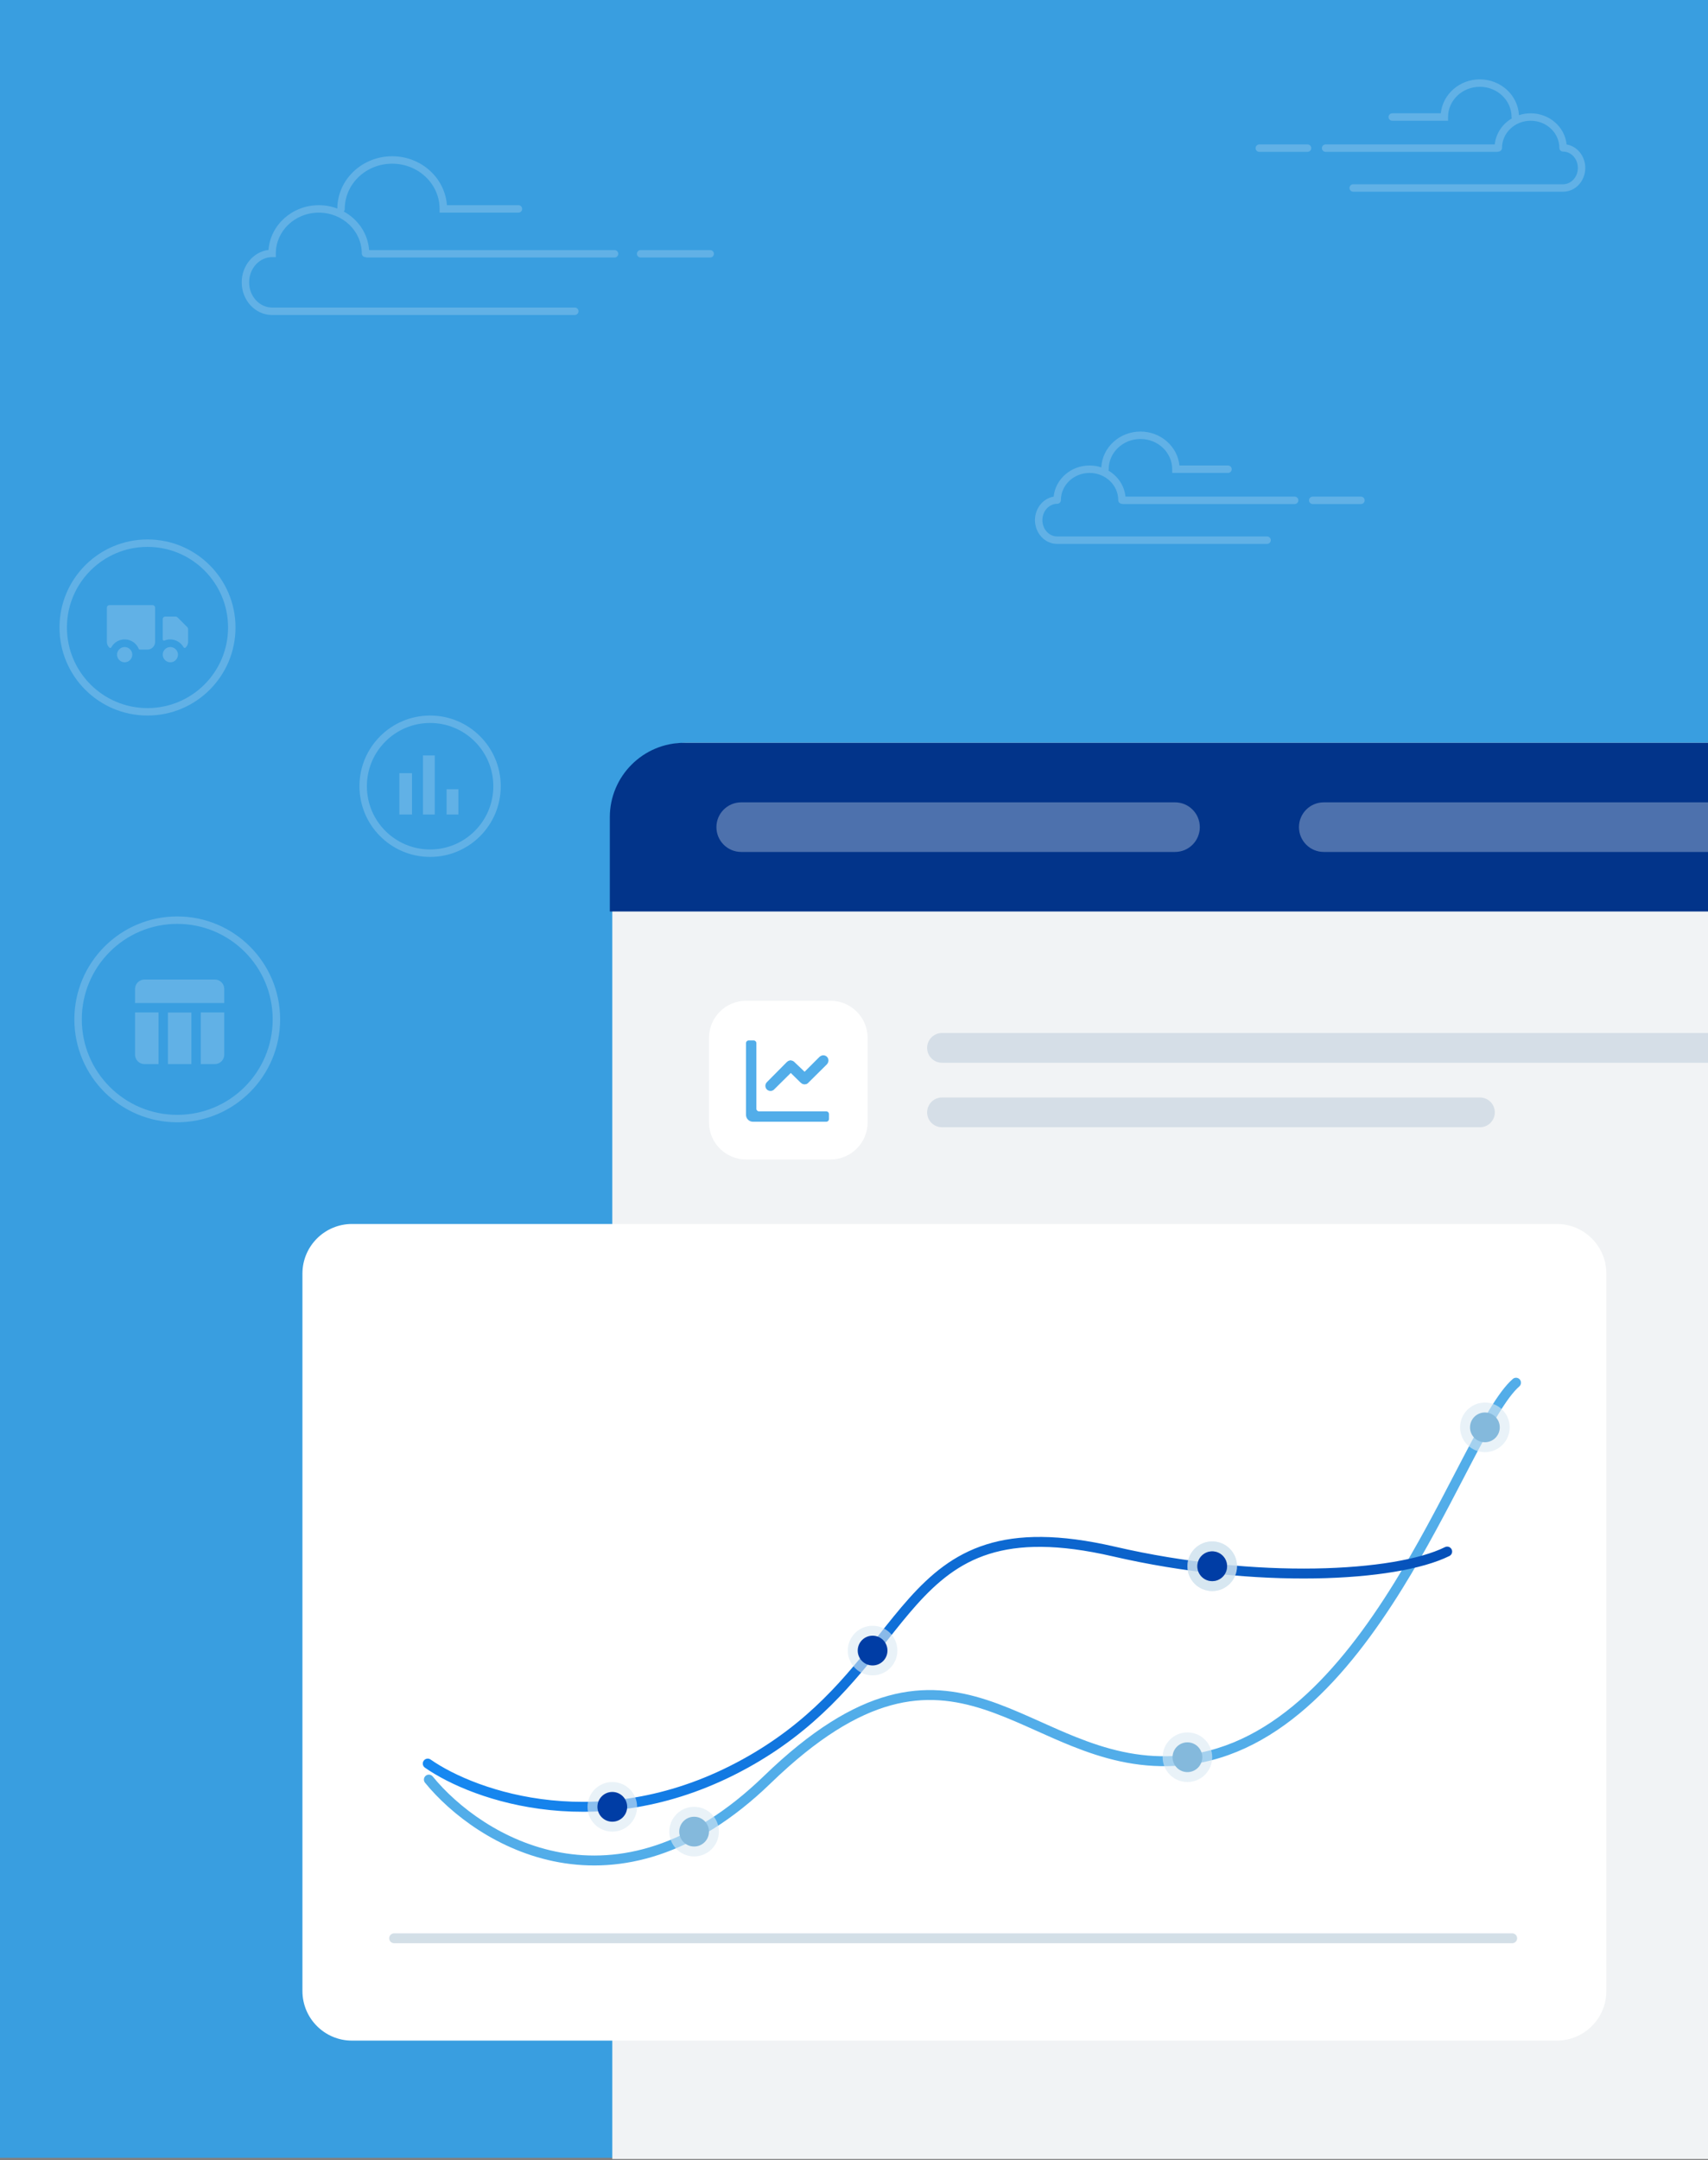 <svg width="689" height="871" viewBox="0 0 689 871" fill="none" xmlns="http://www.w3.org/2000/svg">
<rect x="0" y="0" width="689" height="871" fill="#808080" stroke="none"/>
<path d="M0 0H689V870H0V0Z" fill="#399EE0"/>
<path d="M247 329.5C247 312.931 260.432 299.5 277 299.5H689V870.5H247V329.5Z" fill="#F1F3F5"/>
<path d="M689 299.5L689 367.5H246V329.5C246 312.931 259.431 299.5 276 299.5H689Z" fill="#02348A"/>
<path d="M289 333.5C289 327.977 293.477 323.5 299 323.5H474C479.523 323.5 484 327.977 484 333.5C484 339.023 479.523 343.5 474 343.5H299C293.477 343.5 289 339.023 289 333.5Z" fill="white" fill-opacity="0.3"/>
<path d="M524 333.5C524 327.977 528.477 323.5 534 323.5H689V343.5H534C528.477 343.5 524 339.023 524 333.5Z" fill="white" fill-opacity="0.3"/>
<path d="M286 418.5C286 410.216 292.716 403.5 301 403.5H335C343.284 403.5 350 410.216 350 418.5V452.5C350 460.784 343.284 467.5 335 467.5H301C292.716 467.5 286 460.784 286 452.5V418.5Z" fill="white"/>
<path fill-rule="evenodd" clip-rule="evenodd" d="M300.933 449.49C300.933 451.024 302.189 452.279 303.723 452.279H333.294C333.922 452.279 334.41 451.791 334.41 451.164V449.211C334.41 448.583 333.922 448.095 333.294 448.095H306.164C305.606 448.095 305.118 447.607 305.118 447.049V420.616C305.118 419.988 304.63 419.5 304.002 419.5H302.049C301.422 419.5 300.933 419.988 300.933 420.616V449.49ZM334.201 427.589C334.201 426.404 333.294 425.497 332.109 425.497C331.481 425.497 330.993 425.776 330.574 426.125L324.576 432.123L320.461 428.217L320.252 428.008C320.183 428.008 320.182 427.938 320.113 427.938C320.043 427.868 319.973 427.868 319.904 427.799C319.834 427.799 319.834 427.729 319.764 427.729C319.694 427.729 319.625 427.659 319.485 427.659C319.415 427.659 319.415 427.659 319.346 427.589C319.206 427.589 319.067 427.52 318.927 427.52C318.788 427.52 318.648 427.52 318.509 427.589C318.439 427.589 318.439 427.589 318.369 427.659C318.299 427.659 318.16 427.729 318.09 427.729C318.02 427.729 318.02 427.799 317.951 427.799C317.881 427.868 317.811 427.868 317.741 427.938C317.672 427.938 317.672 428.008 317.602 428.078C317.532 428.147 317.462 428.147 317.393 428.217L309.442 436.238C309.024 436.656 308.745 437.144 308.745 437.772C308.745 438.958 309.651 439.864 310.837 439.864C311.325 439.864 311.813 439.655 312.162 439.376L318.997 432.611L322.972 436.517C323.042 436.586 323.112 436.586 323.181 436.656L323.321 436.796C323.391 436.865 323.46 436.865 323.53 436.935C323.6 436.935 323.6 437.005 323.67 437.005C323.739 437.074 323.879 437.075 323.949 437.075C324.018 437.075 324.018 437.075 324.088 437.144C324.228 437.144 324.367 437.214 324.507 437.214C324.646 437.214 324.786 437.214 324.925 437.144H325.065C325.134 437.144 325.204 437.075 325.344 437.075C325.413 437.075 325.413 437.005 325.483 437.005C325.553 437.005 325.623 436.935 325.692 436.865C325.762 436.865 325.762 436.796 325.832 436.796L326.041 436.586L333.573 429.124C333.922 428.705 334.201 428.217 334.201 427.589Z" fill="#52ADE9"/>
<path d="M374 422.5C374 419.186 376.686 416.5 380 416.5H689V428.5H380C376.686 428.5 374 425.814 374 422.5Z" fill="#D5DEE7"/>
<path d="M374 448.5C374 445.186 376.686 442.5 380 442.5H597C600.314 442.5 603 445.186 603 448.5C603 451.814 600.314 454.5 597 454.5H380C376.686 454.5 374 451.814 374 448.5Z" fill="#D5DEE7"/>
<path d="M122 513.5C122 502.454 130.954 493.5 142 493.5H628C639.046 493.5 648 502.454 648 513.5V802.762C648 813.808 639.046 822.762 628 822.762H142C130.954 822.762 122 813.808 122 802.762V513.5Z" fill="white"/>
<path fill-rule="evenodd" clip-rule="evenodd" d="M613.069 556.187C613.795 557.019 613.708 558.283 612.875 559.008C610.377 561.183 607.531 565.062 604.279 570.414C601.053 575.723 597.532 582.301 593.645 589.733C592.603 591.725 591.536 593.777 590.442 595.88C583.396 609.428 575.254 625.082 565.773 640.384C543.959 675.592 514.547 709.803 473.968 711.991C458.293 712.837 444.854 708.994 432.42 704.031C427.578 702.098 422.854 699.98 418.224 697.904C416.928 697.323 415.639 696.746 414.357 696.176C408.468 693.56 402.693 691.104 396.822 689.197C385.125 685.398 373.111 683.798 359.38 687.575C345.601 691.366 329.886 700.628 310.934 718.954C279.98 748.887 250.227 755.308 225.528 750.873C200.962 746.461 181.706 731.368 171.449 718.78C170.752 717.923 170.88 716.663 171.737 715.966C172.593 715.268 173.853 715.397 174.551 716.253C184.352 728.283 202.818 742.731 226.235 746.936C249.52 751.117 278.01 745.228 308.154 716.078C327.388 697.478 343.672 687.748 358.319 683.719C373.015 679.676 385.857 681.43 398.058 685.393C404.137 687.368 410.072 689.895 415.981 692.521C417.29 693.102 418.597 693.688 419.904 694.274C424.523 696.344 429.146 698.417 433.903 700.316C446.07 705.173 458.892 708.798 473.752 707.997C512.126 705.928 540.571 673.465 562.373 638.277C571.768 623.113 579.835 607.604 586.886 594.049C587.981 591.943 589.053 589.883 590.1 587.879C593.986 580.45 597.56 573.768 600.861 568.337C604.136 562.947 607.249 558.603 610.248 555.992C611.081 555.266 612.344 555.354 613.069 556.187Z" fill="#52ADE9"/>
<path fill-rule="evenodd" clip-rule="evenodd" d="M357.873 661.451C344.662 678.116 329.251 697.556 301.552 712.816C243.465 744.819 190.707 726.201 171.405 712.704C170.499 712.071 170.279 710.824 170.912 709.919C171.545 709.013 172.792 708.793 173.697 709.426C192.01 722.231 243.127 740.438 299.622 709.313C326.545 694.48 341.297 675.883 354.445 659.309C358.59 654.084 362.575 649.06 366.732 644.418C375.372 634.77 384.748 626.847 397.79 622.735C410.81 618.63 427.235 618.401 449.862 623.63C478.468 630.242 506.746 632.784 530.413 632.403C554.17 632.02 573.005 628.696 582.898 623.787C583.888 623.296 585.088 623.701 585.579 624.69C586.07 625.679 585.665 626.88 584.676 627.37C573.953 632.691 554.37 636.017 530.478 636.402C506.496 636.788 477.894 634.215 448.961 627.528C426.744 622.392 411.097 622.734 398.993 626.55C386.913 630.358 378.115 637.704 369.712 647.087C365.778 651.479 361.929 656.334 357.873 661.451Z" fill="url(#paint0_linear_671_65133)"/>
<path d="M499 631.5C499 637.023 494.523 641.5 489 641.5C483.477 641.5 479 637.023 479 631.5C479 625.977 483.477 621.5 489 621.5C494.523 621.5 499 625.977 499 631.5Z" fill="#B4D1E3" fill-opacity="0.6"/>
<path d="M495 631.5C495 634.814 492.314 637.5 489 637.5C485.686 637.5 483 634.814 483 631.5C483 628.186 485.686 625.5 489 625.5C492.314 625.5 495 628.186 495 631.5Z" fill="#003DA5"/>
<path d="M499 631.5C499 637.023 494.523 641.5 489 641.5C483.477 641.5 479 637.023 479 631.5C479 625.977 483.477 621.5 489 621.5C494.523 621.5 499 625.977 499 631.5Z" fill="#DBEAF3" fill-opacity="0.6"/>
<path d="M495 631.5C495 634.814 492.314 637.5 489 637.5C485.686 637.5 483 634.814 483 631.5C483 628.186 485.686 625.5 489 625.5C492.314 625.5 495 628.186 495 631.5Z" fill="#003DA5"/>
<path d="M362 665.5C362 671.023 357.523 675.5 352 675.5C346.477 675.5 342 671.023 342 665.5C342 659.977 346.477 655.5 352 655.5C357.523 655.5 362 659.977 362 665.5Z" fill="#DBEAF3" fill-opacity="0.6"/>
<path d="M358 665.5C358 668.814 355.314 671.5 352 671.5C348.686 671.5 346 668.814 346 665.5C346 662.186 348.686 659.5 352 659.5C355.314 659.5 358 662.186 358 665.5Z" fill="#003DA5"/>
<path d="M257 728.5C257 734.023 252.523 738.5 247 738.5C241.477 738.5 237 734.023 237 728.5C237 722.977 241.477 718.5 247 718.5C252.523 718.5 257 722.977 257 728.5Z" fill="#DBEAF3" fill-opacity="0.6"/>
<path d="M253 728.5C253 731.814 250.314 734.5 247 734.5C243.686 734.5 241 731.814 241 728.5C241 725.186 243.686 722.5 247 722.5C250.314 722.5 253 725.186 253 728.5Z" fill="#003DA5"/>
<path d="M290 738.5C290 744.023 285.523 748.5 280 748.5C274.477 748.5 270 744.023 270 738.5C270 732.977 274.477 728.5 280 728.5C285.523 728.5 290 732.977 290 738.5Z" fill="#DBEAF3" fill-opacity="0.6"/>
<path d="M286 738.5C286 741.814 283.314 744.5 280 744.5C276.686 744.5 274 741.814 274 738.5C274 735.186 276.686 732.5 280 732.5C283.314 732.5 286 735.186 286 738.5Z" fill="#84B9DC"/>
<path d="M489 708.5C489 714.023 484.523 718.5 479 718.5C473.477 718.5 469 714.023 469 708.5C469 702.977 473.477 698.5 479 698.5C484.523 698.5 489 702.977 489 708.5Z" fill="#DBEAF3" fill-opacity="0.6"/>
<path d="M485 708.5C485 711.814 482.314 714.5 479 714.5C475.686 714.5 473 711.814 473 708.5C473 705.186 475.686 702.5 479 702.5C482.314 702.5 485 705.186 485 708.5Z" fill="#84B9DC"/>
<path d="M609 575.5C609 581.023 604.523 585.5 599 585.5C593.477 585.5 589 581.023 589 575.5C589 569.977 593.477 565.5 599 565.5C604.523 565.5 609 569.977 609 575.5Z" fill="#DBEAF3" fill-opacity="0.6"/>
<path d="M605 575.5C605 578.814 602.314 581.5 599 581.5C595.686 581.5 593 578.814 593 575.5C593 572.186 595.686 569.5 599 569.5C602.314 569.5 605 572.186 605 575.5Z" fill="#84B9DC"/>
<path d="M157 781.5C157 780.395 157.895 779.5 159 779.5H610C611.105 779.5 612 780.395 612 781.5C612 782.605 611.105 783.5 610 783.5H159C157.895 783.5 157 782.605 157 781.5Z" fill="#D3DFE7"/>
<path d="M75.577 252.894L71.584 248.894C71.393 248.705 71.136 248.597 70.867 248.594H66.668C66.397 248.594 66.136 248.701 65.944 248.893C65.752 249.085 65.644 249.346 65.644 249.618V257.81C65.647 257.89 65.668 257.969 65.707 258.039C65.746 258.109 65.801 258.169 65.868 258.214C65.935 258.259 66.011 258.287 66.091 258.296C66.171 258.305 66.252 258.296 66.327 258.267C67.073 257.959 67.874 257.803 68.682 257.81C69.78 257.813 70.857 258.109 71.803 258.667C72.748 259.225 73.528 260.025 74.062 260.984C74.099 261.048 74.149 261.103 74.209 261.146C74.269 261.189 74.338 261.218 74.41 261.232C74.483 261.247 74.557 261.245 74.629 261.228C74.701 261.211 74.768 261.18 74.826 261.135C75.153 260.846 75.417 260.492 75.599 260.096C75.781 259.7 75.878 259.27 75.885 258.834V253.604C75.884 253.472 75.856 253.34 75.803 253.218C75.75 253.096 75.674 252.986 75.577 252.894Z" fill="white" fill-opacity="0.2"/>
<path d="M68.716 267.026C70.413 267.026 71.788 265.651 71.788 263.954C71.788 262.257 70.413 260.882 68.716 260.882C67.02 260.882 65.644 262.257 65.644 263.954C65.644 265.651 67.02 267.026 68.716 267.026Z" fill="white" fill-opacity="0.2"/>
<path d="M61.548 243.979H44.139C43.868 243.979 43.607 244.086 43.415 244.278C43.223 244.47 43.115 244.731 43.115 245.003V258.834C43.117 259.267 43.209 259.696 43.386 260.092C43.562 260.488 43.819 260.843 44.139 261.135C44.196 261.184 44.263 261.22 44.336 261.24C44.409 261.26 44.485 261.262 44.559 261.248C44.633 261.233 44.702 261.202 44.762 261.156C44.822 261.111 44.87 261.052 44.904 260.984C45.462 259.97 46.296 259.135 47.308 258.574C48.321 258.013 49.471 257.749 50.627 257.813C51.783 257.877 52.897 258.267 53.841 258.937C54.785 259.606 55.521 260.529 55.964 261.599C56.002 261.69 56.067 261.767 56.15 261.822C56.232 261.877 56.329 261.906 56.428 261.906H59.5C60.314 261.902 61.093 261.578 61.668 261.002C62.244 260.427 62.569 259.648 62.572 258.834V245.003C62.57 244.732 62.462 244.472 62.27 244.28C62.078 244.089 61.819 243.98 61.548 243.979Z" fill="white" fill-opacity="0.2"/>
<path d="M50.284 267.026C51.98 267.026 53.356 265.651 53.356 263.954C53.356 262.257 51.98 260.882 50.284 260.882C48.587 260.882 47.212 262.257 47.212 263.954C47.212 265.651 48.587 267.026 50.284 267.026Z" fill="white" fill-opacity="0.2"/>
<path fill-rule="evenodd" clip-rule="evenodd" d="M59.5 288.5C79.106 288.5 95 272.606 95 253C95 233.394 79.106 217.5 59.5 217.5C39.894 217.5 24 233.394 24 253C24 272.606 39.894 288.5 59.5 288.5ZM59.5 285.5C77.449 285.5 92 270.949 92 253C92 235.051 77.449 220.5 59.5 220.5C41.551 220.5 27 235.051 27 253C27 270.949 41.551 285.5 59.5 285.5Z" fill="white" fill-opacity="0.2"/>
<path d="M67.736 408.238H77.205V429.033H67.736V408.238ZM80.993 429.033H86.675C88.758 429.033 90.462 427.328 90.462 425.245V408.2H80.993V429.033ZM86.675 394.943H58.267C56.184 394.943 54.479 396.648 54.479 398.731V404.413H90.462V398.731C90.462 396.648 88.758 394.943 86.675 394.943ZM54.479 425.245C54.479 427.328 56.184 429.033 58.267 429.033H63.948V408.2H54.479V425.245Z" fill="white" fill-opacity="0.2"/>
<path fill-rule="evenodd" clip-rule="evenodd" d="M71.5 452.5C94.42 452.5 113 433.92 113 411C113 388.08 94.42 369.5 71.5 369.5C48.58 369.5 30 388.08 30 411C30 433.92 48.58 452.5 71.5 452.5ZM71.5 449.5C92.763 449.5 110 432.263 110 411C110 389.737 92.763 372.5 71.5 372.5C50.237 372.5 33 389.737 33 411C33 432.263 50.237 449.5 71.5 449.5Z" fill="white" fill-opacity="0.2"/>
<path fill-rule="evenodd" clip-rule="evenodd" d="M173.5 345.5C189.24 345.5 202 332.74 202 317C202 301.26 189.24 288.5 173.5 288.5C157.76 288.5 145 301.26 145 317C145 332.74 157.76 345.5 173.5 345.5ZM173.5 342.5C187.583 342.5 199 331.083 199 317C199 302.917 187.583 291.5 173.5 291.5C159.417 291.5 148 302.917 148 317C148 331.083 159.417 342.5 173.5 342.5Z" fill="white" fill-opacity="0.2"/>
<path d="M161.098 311.742H166.201V328.41H161.098V311.742ZM170.623 304.599H175.385V328.41H170.623V304.599ZM180.147 318.205H184.91V328.41H180.147V318.205Z" fill="white" fill-opacity="0.2"/>
<path fill-rule="evenodd" clip-rule="evenodd" d="M596.947 35C589.811 35 584.141 40.517 584.141 47.184V48.684L561.629 48.684C560.801 48.684 560.129 48.012 560.129 47.184C560.129 46.355 560.801 45.684 561.629 45.684L581.217 45.684C582.003 37.953 588.801 32 596.947 32C605.357 32 612.331 38.344 612.735 46.44C614.224 45.95 615.819 45.684 617.474 45.684C624.968 45.684 631.241 51.139 631.966 58.245C636.314 58.983 639.5 63.032 639.5 67.711C639.5 72.89 635.597 77.297 630.536 77.297C630.516 77.297 630.495 77.297 630.475 77.296H545.87C545.042 77.296 544.37 76.624 544.37 75.796C544.37 74.968 545.042 74.296 545.87 74.296H630.536C630.554 74.296 630.571 74.296 630.589 74.297C633.75 74.266 636.5 71.443 636.5 67.711C636.5 63.958 633.719 61.125 630.536 61.125C629.811 61.125 629.206 60.611 629.066 59.927C629.046 59.83 629.036 59.729 629.036 59.625M629.036 59.624C629.036 53.65 623.929 48.684 617.474 48.684C611.018 48.684 605.911 53.65 605.911 59.624C605.911 60.411 605.305 61.056 604.535 61.119C604.358 61.192 604.165 61.232 603.962 61.232H534.746C533.918 61.232 533.246 60.56 533.246 59.732C533.246 58.904 533.918 58.232 534.746 58.232H602.983C603.443 53.767 606.093 49.955 609.86 47.74C609.791 47.568 609.754 47.381 609.754 47.184C609.754 40.517 604.084 35 596.947 35M506.5 59.732C506.5 58.904 507.172 58.232 508 58.232H527.455C528.283 58.232 528.955 58.904 528.955 59.732C528.955 60.56 528.283 61.232 527.455 61.232H508C507.172 61.232 506.5 60.56 506.5 59.732ZM136.073 84.091C136.154 72.368 146.095 63 158.205 63C169.845 63 179.48 71.654 180.283 82.735L209.141 82.735C209.969 82.735 210.641 83.407 210.641 84.235C210.641 85.064 209.969 85.735 209.141 85.735L177.337 85.735V84.235C177.337 74.226 168.835 66 158.205 66C147.575 66 139.073 74.226 139.073 84.235C139.073 84.638 138.914 85.005 138.655 85.274C144.4 88.401 148.416 94.13 148.893 100.832H247.91C248.739 100.832 249.41 101.504 249.41 102.332C249.41 103.161 248.739 103.832 247.91 103.832H148.089C147.849 103.832 147.623 103.776 147.422 103.676C146.602 103.666 145.941 102.998 145.941 102.176C145.941 93.164 138.248 85.735 128.603 85.735C118.957 85.735 111.265 93.164 111.265 102.176V103.676H109.765C104.759 103.676 100.5 108.111 100.5 113.838C100.5 119.566 104.759 124 109.765 124L231.868 123.999C232.696 123.999 233.368 124.671 233.368 125.499C233.368 126.328 232.696 126.999 231.868 126.999L109.765 127C102.88 127 97.5 120.992 97.5 113.838C97.5 107.195 102.141 101.538 108.317 100.766C109.074 90.629 117.93 82.735 128.603 82.735C131.235 82.735 133.756 83.215 136.073 84.091ZM256.926 102.332C256.926 101.504 257.598 100.832 258.426 100.832H286.483C287.312 100.832 287.983 101.504 287.983 102.332C287.983 103.161 287.312 103.832 286.483 103.832H258.426C257.598 103.832 256.926 103.161 256.926 102.332ZM444.265 188.44C444.669 180.344 451.643 174 460.053 174C468.199 174 474.997 179.953 475.783 187.684L495.371 187.684C496.199 187.684 496.871 188.355 496.871 189.184C496.871 190.012 496.199 190.684 495.371 190.684L472.859 190.684V189.184C472.859 182.517 467.189 177 460.053 177C452.916 177 447.246 182.517 447.246 189.184C447.246 189.381 447.209 189.568 447.14 189.74C450.907 191.955 453.557 195.767 454.017 200.232H522.254C523.082 200.232 523.754 200.904 523.754 201.732C523.754 202.56 523.082 203.232 522.254 203.232H453.038C452.835 203.232 452.642 203.192 452.465 203.119C451.695 203.056 451.089 202.411 451.089 201.624C451.089 195.65 445.982 190.684 439.526 190.684C433.071 190.684 427.964 195.65 427.964 201.624V201.625C427.964 202.453 427.293 203.125 426.464 203.125C423.281 203.125 420.5 205.958 420.5 209.711C420.5 213.443 423.25 216.266 426.411 216.297C426.429 216.296 426.446 216.296 426.464 216.296H511.13C511.958 216.296 512.63 216.968 512.63 217.796C512.63 218.624 511.958 219.296 511.13 219.296H426.525C426.505 219.297 426.484 219.297 426.464 219.297C421.403 219.297 417.5 214.89 417.5 209.711C417.5 205.032 420.686 200.982 425.034 200.245C425.759 193.139 432.032 187.684 439.526 187.684C441.181 187.684 442.776 187.949 444.265 188.44ZM528.045 201.732C528.045 200.904 528.717 200.232 529.545 200.232H549C549.828 200.232 550.5 200.904 550.5 201.732C550.5 202.56 549.828 203.232 549 203.232H529.545C528.717 203.232 528.045 202.56 528.045 201.732Z" fill="white" fill-opacity="0.2"/>
<defs>
<linearGradient id="paint0_linear_671_65133" x1="3.319" y1="435.245" x2="772.701" y2="383.531" gradientUnits="userSpaceOnUse">
<stop offset="0.072" stop-color="#1B96FF"/>
<stop offset="0.927" stop-color="#003DA5"/>
</linearGradient>
</defs>
</svg>
